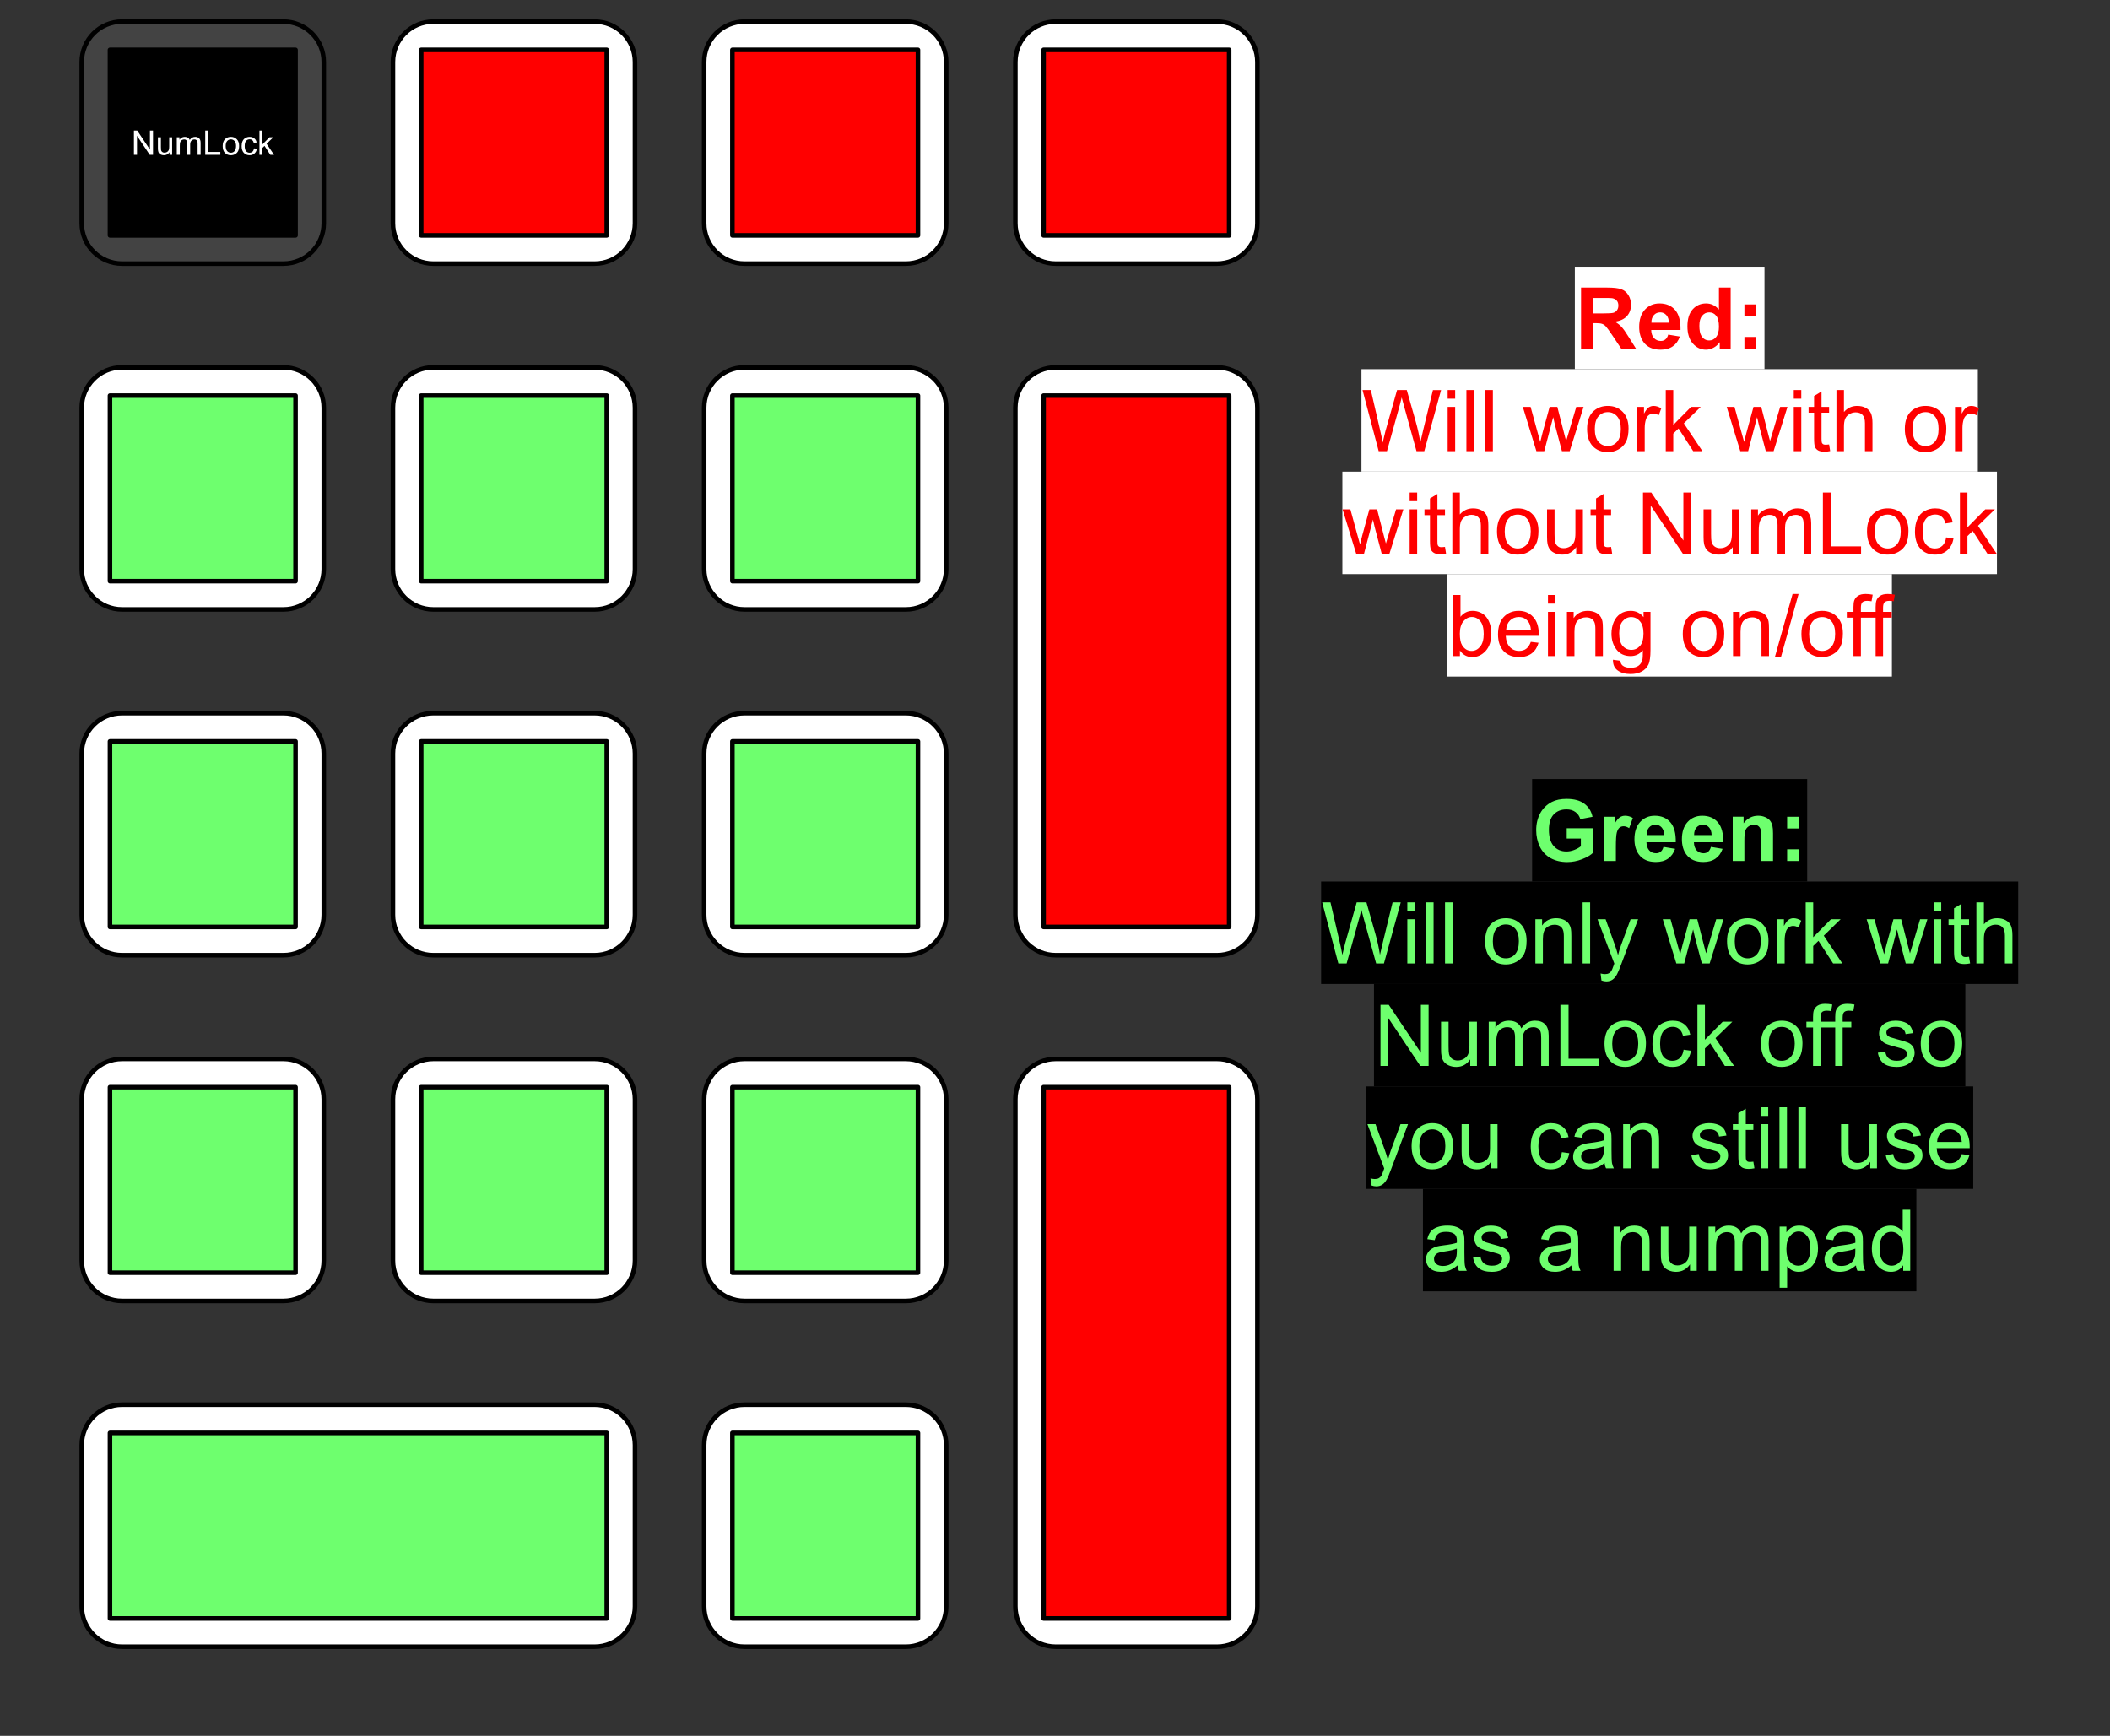 <svg version="1.1" viewBox="0.0 0.0 461.257 379.491" fill="none" stroke="none" stroke-linecap="square" stroke-miterlimit="10" xmlns:xlink="http://www.w3.org/1999/xlink" xmlns="http://www.w3.org/2000/svg"><rect x="0.0" y="0.0" width="461.257" height="379.491" fill="#333333" stroke="none"/><clipPath id="p.0"><path d="m0 0l461.257 0l0 379.491l-461.257 0l0 -379.491z" clip-rule="nonzero"/></clipPath><g clip-path="url(#p.0)"><path fill="#000000" fill-opacity="0.0" d="m0 0l461.257 0l0 379.491l-461.257 0z" fill-rule="evenodd"/><path fill="#ffffff" d="m17.869 89.134l0 0c0 -4.871 3.948 -8.819 8.819 -8.819l35.275 0l0 0c2.339 0 4.582 0.929 6.236 2.583c1.654 1.654 2.583 3.897 2.583 6.236l0 35.275c0 4.871 -3.948 8.819 -8.819 8.819l-35.275 0c-4.871 0 -8.819 -3.948 -8.819 -8.819z" fill-rule="evenodd"/><path stroke="#000000" stroke-width="1.0" stroke-linejoin="round" stroke-linecap="butt" d="m17.869 89.134l0 0c0 -4.871 3.948 -8.819 8.819 -8.819l35.275 0l0 0c2.339 0 4.582 0.929 6.236 2.583c1.654 1.654 2.583 3.897 2.583 6.236l0 35.275c0 4.871 -3.948 8.819 -8.819 8.819l-35.275 0c-4.871 0 -8.819 -3.948 -8.819 -8.819z" fill-rule="evenodd"/><path fill="#ffffff" d="m85.9 89.134l0 0c0 -4.871 3.948 -8.819 8.819 -8.819l35.275 0l0 0c2.339 0 4.582 0.929 6.236 2.583c1.654 1.654 2.583 3.897 2.583 6.236l0 35.275c0 4.871 -3.948 8.819 -8.819 8.819l-35.275 0c-4.871 0 -8.819 -3.948 -8.819 -8.819z" fill-rule="evenodd"/><path stroke="#000000" stroke-width="1.0" stroke-linejoin="round" stroke-linecap="butt" d="m85.9 89.134l0 0c0 -4.871 3.948 -8.819 8.819 -8.819l35.275 0l0 0c2.339 0 4.582 0.929 6.236 2.583c1.654 1.654 2.583 3.897 2.583 6.236l0 35.275c0 4.871 -3.948 8.819 -8.819 8.819l-35.275 0c-4.871 0 -8.819 -3.948 -8.819 -8.819z" fill-rule="evenodd"/><path fill="#ffffff" d="m153.932 89.134l0 0c0 -4.871 3.948 -8.819 8.819 -8.819l35.275 0l0 0c2.339 0 4.582 0.929 6.236 2.583c1.654 1.654 2.583 3.897 2.583 6.236l0 35.275c0 4.871 -3.948 8.819 -8.819 8.819l-35.275 0c-4.871 0 -8.819 -3.948 -8.819 -8.819z" fill-rule="evenodd"/><path stroke="#000000" stroke-width="1.0" stroke-linejoin="round" stroke-linecap="butt" d="m153.932 89.134l0 0c0 -4.871 3.948 -8.819 8.819 -8.819l35.275 0l0 0c2.339 0 4.582 0.929 6.236 2.583c1.654 1.654 2.583 3.897 2.583 6.236l0 35.275c0 4.871 -3.948 8.819 -8.819 8.819l-35.275 0c-4.871 0 -8.819 -3.948 -8.819 -8.819z" fill-rule="evenodd"/><path fill="#ffffff" d="m221.963 89.134l0 0c0 -4.871 3.948 -8.819 8.819 -8.819l35.275 0l0 0c2.339 0 4.582 0.929 6.236 2.583c1.654 1.654 2.583 3.897 2.583 6.236l0 110.866c0 4.871 -3.948 8.819 -8.819 8.819l-35.275 0c-4.871 0 -8.819 -3.948 -8.819 -8.819z" fill-rule="evenodd"/><path stroke="#000000" stroke-width="1.0" stroke-linejoin="round" stroke-linecap="butt" d="m221.963 89.134l0 0c0 -4.871 3.948 -8.819 8.819 -8.819l35.275 0l0 0c2.339 0 4.582 0.929 6.236 2.583c1.654 1.654 2.583 3.897 2.583 6.236l0 110.866c0 4.871 -3.948 8.819 -8.819 8.819l-35.275 0c-4.871 0 -8.819 -3.948 -8.819 -8.819z" fill-rule="evenodd"/><path fill="#6eff6e" d="m24.042 86.488l40.567 0l0 40.567l-40.567 0z" fill-rule="evenodd"/><path stroke="#000000" stroke-width="1.0" stroke-linejoin="round" stroke-linecap="butt" d="m24.042 86.488l40.567 0l0 40.567l-40.567 0z" fill-rule="evenodd"/><path fill="#6eff6e" d="m92.073 86.488l40.567 0l0 40.567l-40.567 0z" fill-rule="evenodd"/><path stroke="#000000" stroke-width="1.0" stroke-linejoin="round" stroke-linecap="butt" d="m92.073 86.488l40.567 0l0 40.567l-40.567 0z" fill-rule="evenodd"/><path fill="#6eff6e" d="m160.105 86.488l40.567 0l0 40.567l-40.567 0z" fill-rule="evenodd"/><path stroke="#000000" stroke-width="1.0" stroke-linejoin="round" stroke-linecap="butt" d="m160.105 86.488l40.567 0l0 40.567l-40.567 0z" fill-rule="evenodd"/><path fill="#ff0000" d="m228.136 86.488l40.567 0l0 116.157l-40.567 0z" fill-rule="evenodd"/><path stroke="#000000" stroke-width="1.0" stroke-linejoin="round" stroke-linecap="butt" d="m228.136 86.488l40.567 0l0 116.157l-40.567 0z" fill-rule="evenodd"/><path fill="#ffffff" d="m17.869 164.725l0 0c0 -4.871 3.948 -8.819 8.819 -8.819l35.275 0l0 0c2.339 0 4.582 0.929 6.236 2.583c1.654 1.654 2.583 3.897 2.583 6.236l0 35.275c0 4.871 -3.948 8.819 -8.819 8.819l-35.275 0c-4.871 0 -8.819 -3.948 -8.819 -8.819z" fill-rule="evenodd"/><path stroke="#000000" stroke-width="1.0" stroke-linejoin="round" stroke-linecap="butt" d="m17.869 164.725l0 0c0 -4.871 3.948 -8.819 8.819 -8.819l35.275 0l0 0c2.339 0 4.582 0.929 6.236 2.583c1.654 1.654 2.583 3.897 2.583 6.236l0 35.275c0 4.871 -3.948 8.819 -8.819 8.819l-35.275 0c-4.871 0 -8.819 -3.948 -8.819 -8.819z" fill-rule="evenodd"/><path fill="#ffffff" d="m85.9 164.725l0 0c0 -4.871 3.948 -8.819 8.819 -8.819l35.275 0l0 0c2.339 0 4.582 0.929 6.236 2.583c1.654 1.654 2.583 3.897 2.583 6.236l0 35.275c0 4.871 -3.948 8.819 -8.819 8.819l-35.275 0c-4.871 0 -8.819 -3.948 -8.819 -8.819z" fill-rule="evenodd"/><path stroke="#000000" stroke-width="1.0" stroke-linejoin="round" stroke-linecap="butt" d="m85.9 164.725l0 0c0 -4.871 3.948 -8.819 8.819 -8.819l35.275 0l0 0c2.339 0 4.582 0.929 6.236 2.583c1.654 1.654 2.583 3.897 2.583 6.236l0 35.275c0 4.871 -3.948 8.819 -8.819 8.819l-35.275 0c-4.871 0 -8.819 -3.948 -8.819 -8.819z" fill-rule="evenodd"/><path fill="#ffffff" d="m153.932 164.725l0 0c0 -4.871 3.948 -8.819 8.819 -8.819l35.275 0l0 0c2.339 0 4.582 0.929 6.236 2.583c1.654 1.654 2.583 3.897 2.583 6.236l0 35.275c0 4.871 -3.948 8.819 -8.819 8.819l-35.275 0c-4.871 0 -8.819 -3.948 -8.819 -8.819z" fill-rule="evenodd"/><path stroke="#000000" stroke-width="1.0" stroke-linejoin="round" stroke-linecap="butt" d="m153.932 164.725l0 0c0 -4.871 3.948 -8.819 8.819 -8.819l35.275 0l0 0c2.339 0 4.582 0.929 6.236 2.583c1.654 1.654 2.583 3.897 2.583 6.236l0 35.275c0 4.871 -3.948 8.819 -8.819 8.819l-35.275 0c-4.871 0 -8.819 -3.948 -8.819 -8.819z" fill-rule="evenodd"/><path fill="#6eff6e" d="m24.042 162.079l40.567 0l0 40.567l-40.567 0z" fill-rule="evenodd"/><path stroke="#000000" stroke-width="1.0" stroke-linejoin="round" stroke-linecap="butt" d="m24.042 162.079l40.567 0l0 40.567l-40.567 0z" fill-rule="evenodd"/><path fill="#6eff6e" d="m92.073 162.079l40.567 0l0 40.567l-40.567 0z" fill-rule="evenodd"/><path stroke="#000000" stroke-width="1.0" stroke-linejoin="round" stroke-linecap="butt" d="m92.073 162.079l40.567 0l0 40.567l-40.567 0z" fill-rule="evenodd"/><path fill="#6eff6e" d="m160.105 162.079l40.567 0l0 40.567l-40.567 0z" fill-rule="evenodd"/><path stroke="#000000" stroke-width="1.0" stroke-linejoin="round" stroke-linecap="butt" d="m160.105 162.079l40.567 0l0 40.567l-40.567 0z" fill-rule="evenodd"/><path fill="#ffffff" d="m17.869 240.315l0 0c0 -4.871 3.948 -8.819 8.819 -8.819l35.275 0l0 0c2.339 0 4.582 0.929 6.236 2.583c1.654 1.654 2.583 3.897 2.583 6.236l0 35.275c0 4.871 -3.948 8.819 -8.819 8.819l-35.275 0c-4.871 0 -8.819 -3.948 -8.819 -8.819z" fill-rule="evenodd"/><path stroke="#000000" stroke-width="1.0" stroke-linejoin="round" stroke-linecap="butt" d="m17.869 240.315l0 0c0 -4.871 3.948 -8.819 8.819 -8.819l35.275 0l0 0c2.339 0 4.582 0.929 6.236 2.583c1.654 1.654 2.583 3.897 2.583 6.236l0 35.275c0 4.871 -3.948 8.819 -8.819 8.819l-35.275 0c-4.871 0 -8.819 -3.948 -8.819 -8.819z" fill-rule="evenodd"/><path fill="#ffffff" d="m85.9 240.315l0 0c0 -4.871 3.948 -8.819 8.819 -8.819l35.275 0l0 0c2.339 0 4.582 0.929 6.236 2.583c1.654 1.654 2.583 3.897 2.583 6.236l0 35.275c0 4.871 -3.948 8.819 -8.819 8.819l-35.275 0c-4.871 0 -8.819 -3.948 -8.819 -8.819z" fill-rule="evenodd"/><path stroke="#000000" stroke-width="1.0" stroke-linejoin="round" stroke-linecap="butt" d="m85.9 240.315l0 0c0 -4.871 3.948 -8.819 8.819 -8.819l35.275 0l0 0c2.339 0 4.582 0.929 6.236 2.583c1.654 1.654 2.583 3.897 2.583 6.236l0 35.275c0 4.871 -3.948 8.819 -8.819 8.819l-35.275 0c-4.871 0 -8.819 -3.948 -8.819 -8.819z" fill-rule="evenodd"/><path fill="#ffffff" d="m153.932 240.315l0 0c0 -4.871 3.948 -8.819 8.819 -8.819l35.275 0l0 0c2.339 0 4.582 0.929 6.236 2.583c1.654 1.654 2.583 3.897 2.583 6.236l0 35.275c0 4.871 -3.948 8.819 -8.819 8.819l-35.275 0c-4.871 0 -8.819 -3.948 -8.819 -8.819z" fill-rule="evenodd"/><path stroke="#000000" stroke-width="1.0" stroke-linejoin="round" stroke-linecap="butt" d="m153.932 240.315l0 0c0 -4.871 3.948 -8.819 8.819 -8.819l35.275 0l0 0c2.339 0 4.582 0.929 6.236 2.583c1.654 1.654 2.583 3.897 2.583 6.236l0 35.275c0 4.871 -3.948 8.819 -8.819 8.819l-35.275 0c-4.871 0 -8.819 -3.948 -8.819 -8.819z" fill-rule="evenodd"/><path fill="#6eff6e" d="m24.042 237.669l40.567 0l0 40.567l-40.567 0z" fill-rule="evenodd"/><path stroke="#000000" stroke-width="1.0" stroke-linejoin="round" stroke-linecap="butt" d="m24.042 237.669l40.567 0l0 40.567l-40.567 0z" fill-rule="evenodd"/><path fill="#6eff6e" d="m92.073 237.669l40.567 0l0 40.567l-40.567 0z" fill-rule="evenodd"/><path stroke="#000000" stroke-width="1.0" stroke-linejoin="round" stroke-linecap="butt" d="m92.073 237.669l40.567 0l0 40.567l-40.567 0z" fill-rule="evenodd"/><path fill="#6eff6e" d="m160.105 237.669l40.567 0l0 40.567l-40.567 0z" fill-rule="evenodd"/><path stroke="#000000" stroke-width="1.0" stroke-linejoin="round" stroke-linecap="butt" d="m160.105 237.669l40.567 0l0 40.567l-40.567 0z" fill-rule="evenodd"/><path fill="#ffffff" d="m17.869 315.906l0 0c0 -4.871 3.948 -8.819 8.819 -8.819l103.307 0c2.339 0 4.582 0.929 6.236 2.583c1.654 1.654 2.583 3.897 2.583 6.236l0 35.275c0 4.871 -3.948 8.819 -8.819 8.819l-103.307 0c-4.871 0 -8.819 -3.948 -8.819 -8.819z" fill-rule="evenodd"/><path stroke="#000000" stroke-width="1.0" stroke-linejoin="round" stroke-linecap="butt" d="m17.869 315.906l0 0c0 -4.871 3.948 -8.819 8.819 -8.819l103.307 0c2.339 0 4.582 0.929 6.236 2.583c1.654 1.654 2.583 3.897 2.583 6.236l0 35.275c0 4.871 -3.948 8.819 -8.819 8.819l-103.307 0c-4.871 0 -8.819 -3.948 -8.819 -8.819z" fill-rule="evenodd"/><path fill="#ffffff" d="m153.932 315.906l0 0c0 -4.871 3.948 -8.819 8.819 -8.819l35.275 0l0 0c2.339 0 4.582 0.929 6.236 2.583c1.654 1.654 2.583 3.897 2.583 6.236l0 35.275c0 4.871 -3.948 8.819 -8.819 8.819l-35.275 0c-4.871 0 -8.819 -3.948 -8.819 -8.819z" fill-rule="evenodd"/><path stroke="#000000" stroke-width="1.0" stroke-linejoin="round" stroke-linecap="butt" d="m153.932 315.906l0 0c0 -4.871 3.948 -8.819 8.819 -8.819l35.275 0l0 0c2.339 0 4.582 0.929 6.236 2.583c1.654 1.654 2.583 3.897 2.583 6.236l0 35.275c0 4.871 -3.948 8.819 -8.819 8.819l-35.275 0c-4.871 0 -8.819 -3.948 -8.819 -8.819z" fill-rule="evenodd"/><path fill="#6eff6e" d="m24.042 313.26l108.598 0l0 40.567l-108.598 0z" fill-rule="evenodd"/><path stroke="#000000" stroke-width="1.0" stroke-linejoin="round" stroke-linecap="butt" d="m24.042 313.26l108.598 0l0 40.567l-108.598 0z" fill-rule="evenodd"/><path fill="#6eff6e" d="m160.105 313.26l40.567 0l0 40.567l-40.567 0z" fill-rule="evenodd"/><path stroke="#000000" stroke-width="1.0" stroke-linejoin="round" stroke-linecap="butt" d="m160.105 313.26l40.567 0l0 40.567l-40.567 0z" fill-rule="evenodd"/><path fill="#ffffff" d="m221.963 240.315l0 0c0 -4.871 3.948 -8.819 8.819 -8.819l35.275 0l0 0c2.339 0 4.582 0.929 6.236 2.583c1.654 1.654 2.583 3.897 2.583 6.236l0 110.866c0 4.871 -3.948 8.819 -8.819 8.819l-35.275 0c-4.871 0 -8.819 -3.948 -8.819 -8.819z" fill-rule="evenodd"/><path stroke="#000000" stroke-width="1.0" stroke-linejoin="round" stroke-linecap="butt" d="m221.963 240.315l0 0c0 -4.871 3.948 -8.819 8.819 -8.819l35.275 0l0 0c2.339 0 4.582 0.929 6.236 2.583c1.654 1.654 2.583 3.897 2.583 6.236l0 110.866c0 4.871 -3.948 8.819 -8.819 8.819l-35.275 0c-4.871 0 -8.819 -3.948 -8.819 -8.819z" fill-rule="evenodd"/><path fill="#ff0000" d="m228.136 237.669l40.567 0l0 116.157l-40.567 0z" fill-rule="evenodd"/><path stroke="#000000" stroke-width="1.0" stroke-linejoin="round" stroke-linecap="butt" d="m228.136 237.669l40.567 0l0 116.157l-40.567 0z" fill-rule="evenodd"/><path fill="#434343" d="m17.869 13.543l0 0c0 -4.871 3.948 -8.819 8.819 -8.819l35.275 0l0 0c2.339 0 4.582 0.929 6.236 2.583c1.654 1.654 2.583 3.897 2.583 6.236l0 35.275c0 4.871 -3.948 8.819 -8.819 8.819l-35.275 0c-4.871 0 -8.819 -3.948 -8.819 -8.819z" fill-rule="evenodd"/><path stroke="#000000" stroke-width="1.0" stroke-linejoin="round" stroke-linecap="butt" d="m17.869 13.543l0 0c0 -4.871 3.948 -8.819 8.819 -8.819l35.275 0l0 0c2.339 0 4.582 0.929 6.236 2.583c1.654 1.654 2.583 3.897 2.583 6.236l0 35.275c0 4.871 -3.948 8.819 -8.819 8.819l-35.275 0c-4.871 0 -8.819 -3.948 -8.819 -8.819z" fill-rule="evenodd"/><path fill="#ffffff" d="m85.9 13.543l0 0c0 -4.871 3.948 -8.819 8.819 -8.819l35.275 0l0 0c2.339 0 4.582 0.929 6.236 2.583c1.654 1.654 2.583 3.897 2.583 6.236l0 35.275c0 4.871 -3.948 8.819 -8.819 8.819l-35.275 0c-4.871 0 -8.819 -3.948 -8.819 -8.819z" fill-rule="evenodd"/><path stroke="#000000" stroke-width="1.0" stroke-linejoin="round" stroke-linecap="butt" d="m85.9 13.543l0 0c0 -4.871 3.948 -8.819 8.819 -8.819l35.275 0l0 0c2.339 0 4.582 0.929 6.236 2.583c1.654 1.654 2.583 3.897 2.583 6.236l0 35.275c0 4.871 -3.948 8.819 -8.819 8.819l-35.275 0c-4.871 0 -8.819 -3.948 -8.819 -8.819z" fill-rule="evenodd"/><path fill="#ffffff" d="m153.932 13.543l0 0c0 -4.871 3.948 -8.819 8.819 -8.819l35.275 0l0 0c2.339 0 4.582 0.929 6.236 2.583c1.654 1.654 2.583 3.897 2.583 6.236l0 35.275c0 4.871 -3.948 8.819 -8.819 8.819l-35.275 0c-4.871 0 -8.819 -3.948 -8.819 -8.819z" fill-rule="evenodd"/><path stroke="#000000" stroke-width="1.0" stroke-linejoin="round" stroke-linecap="butt" d="m153.932 13.543l0 0c0 -4.871 3.948 -8.819 8.819 -8.819l35.275 0l0 0c2.339 0 4.582 0.929 6.236 2.583c1.654 1.654 2.583 3.897 2.583 6.236l0 35.275c0 4.871 -3.948 8.819 -8.819 8.819l-35.275 0c-4.871 0 -8.819 -3.948 -8.819 -8.819z" fill-rule="evenodd"/><path fill="#000000" d="m24.042 10.898l40.567 0l0 40.567l-40.567 0z" fill-rule="evenodd"/><path stroke="#000000" stroke-width="1.0" stroke-linejoin="round" stroke-linecap="butt" d="m24.042 10.898l40.567 0l0 40.567l-40.567 0z" fill-rule="evenodd"/><path fill="#ff0000" d="m92.073 10.898l40.567 0l0 40.567l-40.567 0z" fill-rule="evenodd"/><path stroke="#000000" stroke-width="1.0" stroke-linejoin="round" stroke-linecap="butt" d="m92.073 10.898l40.567 0l0 40.567l-40.567 0z" fill-rule="evenodd"/><path fill="#ff0000" d="m160.105 10.898l40.567 0l0 40.567l-40.567 0z" fill-rule="evenodd"/><path stroke="#000000" stroke-width="1.0" stroke-linejoin="round" stroke-linecap="butt" d="m160.105 10.898l40.567 0l0 40.567l-40.567 0z" fill-rule="evenodd"/><path fill="#ffffff" d="m221.963 13.543l0 0c0 -4.871 3.948 -8.819 8.819 -8.819l35.275 0l0 0c2.339 0 4.582 0.929 6.236 2.583c1.654 1.654 2.583 3.897 2.583 6.236l0 35.275c0 4.871 -3.948 8.819 -8.819 8.819l-35.275 0c-4.871 0 -8.819 -3.948 -8.819 -8.819z" fill-rule="evenodd"/><path stroke="#000000" stroke-width="1.0" stroke-linejoin="round" stroke-linecap="butt" d="m221.963 13.543l0 0c0 -4.871 3.948 -8.819 8.819 -8.819l35.275 0l0 0c2.339 0 4.582 0.929 6.236 2.583c1.654 1.654 2.583 3.897 2.583 6.236l0 35.275c0 4.871 -3.948 8.819 -8.819 8.819l-35.275 0c-4.871 0 -8.819 -3.948 -8.819 -8.819z" fill-rule="evenodd"/><path fill="#ff0000" d="m228.136 10.898l40.567 0l0 40.567l-40.567 0z" fill-rule="evenodd"/><path stroke="#000000" stroke-width="1.0" stroke-linejoin="round" stroke-linecap="butt" d="m228.136 10.898l40.567 0l0 40.567l-40.567 0z" fill-rule="evenodd"/><path fill="#000000" fill-opacity="0.0" d="m17.869 16.646l52.913 0l0 29.071l-52.913 0z" fill-rule="evenodd"/><path fill="#ffffff" d="m29.28 33.845l0 -5.297l0.719 0l2.781 4.156l0 -4.156l0.672 0l0 5.297l-0.719 0l-2.781 -4.156l0 4.156l-0.672 0zm7.775 0l0 -0.562q-0.453 0.656 -1.219 0.656q-0.344 0 -0.641 -0.125q-0.281 -0.141 -0.438 -0.328q-0.141 -0.203 -0.188 -0.5q-0.047 -0.188 -0.047 -0.594l0 -2.375l0.656 0l0 2.125q0 0.5 0.031 0.688q0.062 0.25 0.266 0.406q0.203 0.141 0.484 0.141q0.297 0 0.547 -0.141q0.266 -0.156 0.375 -0.406q0.109 -0.266 0.109 -0.766l0 -2.047l0.641 0l0 3.828l-0.578 0zm1.595 0l0 -3.828l0.578 0l0 0.531q0.188 -0.281 0.484 -0.453q0.297 -0.172 0.688 -0.172q0.422 0 0.688 0.188q0.281 0.172 0.391 0.484q0.453 -0.672 1.188 -0.672q0.562 0 0.875 0.328q0.312 0.312 0.312 0.969l0 2.625l-0.656 0l0 -2.422q0 -0.375 -0.062 -0.547q-0.062 -0.172 -0.234 -0.281q-0.156 -0.109 -0.375 -0.109q-0.406 0 -0.688 0.281q-0.266 0.266 -0.266 0.844l0 2.234l-0.641 0l0 -2.484q0 -0.438 -0.156 -0.656q-0.156 -0.219 -0.531 -0.219q-0.266 0 -0.5 0.156q-0.234 0.141 -0.344 0.422q-0.094 0.266 -0.094 0.797l0 1.984l-0.656 0zm6.219 0l0 -5.297l0.688 0l0 4.672l2.609 0l0 0.625l-3.297 0zm3.813 -1.922q0 -1.062 0.594 -1.578q0.484 -0.422 1.203 -0.422q0.781 0 1.281 0.516q0.516 0.516 0.516 1.438q0 0.734 -0.234 1.172q-0.219 0.422 -0.641 0.656q-0.422 0.234 -0.922 0.234q-0.813 0 -1.313 -0.516q-0.484 -0.531 -0.484 -1.5zm0.656 0q0 0.734 0.328 1.109q0.328 0.359 0.813 0.359q0.484 0 0.797 -0.359q0.328 -0.375 0.328 -1.125q0 -0.719 -0.328 -1.078q-0.328 -0.359 -0.797 -0.359q-0.484 0 -0.813 0.359q-0.328 0.359 -0.328 1.094zm6.188 0.516l0.641 0.078q-0.109 0.672 -0.547 1.047q-0.422 0.375 -1.047 0.375q-0.781 0 -1.266 -0.516q-0.484 -0.516 -0.484 -1.484q0 -0.609 0.203 -1.078q0.219 -0.469 0.641 -0.703q0.422 -0.234 0.906 -0.234q0.625 0 1.016 0.328q0.406 0.312 0.516 0.891l-0.625 0.094q-0.094 -0.391 -0.328 -0.578q-0.219 -0.203 -0.547 -0.203q-0.5 0 -0.812 0.359q-0.297 0.344 -0.297 1.109q0 0.781 0.297 1.125q0.297 0.344 0.781 0.344q0.375 0 0.625 -0.234q0.266 -0.234 0.328 -0.719zm1.195 1.406l0 -5.297l0.656 0l0 3.016l1.531 -1.547l0.844 0l-1.469 1.422l1.625 2.406l-0.812 0l-1.266 -1.953l-0.453 0.438l0 1.516l-0.656 0z" fill-rule="nonzero"/><path fill="#000000" fill-opacity="0.0" d="m279.423 49.31l171.15 0l0 245.638l-171.15 0z" fill-rule="evenodd"/><path fill="#ffffff" d="m344.269 58.31l41.457 0l0 22.4l-41.457 0l0 -22.4z" fill-rule="nonzero"/><path fill="#000000" fill-opacity="0.0" d="m344.269 59.341l41.457 0l0 21.453l-41.457 0l0 -21.453z" fill-rule="nonzero"/><path fill="#ff0000" d="m345.628 76.23l0 -13.359l5.688 0q2.141 0 3.109 0.359q0.969 0.359 1.547 1.281q0.578 0.922 0.578 2.109q0 1.5 -0.891 2.484q-0.875 0.969 -2.625 1.234q0.875 0.5 1.438 1.125q0.578 0.609 1.531 2.156l1.641 2.609l-3.234 0l-1.938 -2.906q-1.047 -1.562 -1.438 -1.969q-0.375 -0.406 -0.812 -0.547q-0.422 -0.156 -1.344 -0.156l-0.547 0l0 5.578l-2.703 0zm2.703 -7.703l2.0 0q1.938 0 2.422 -0.156q0.484 -0.172 0.75 -0.578q0.281 -0.406 0.281 -1.0q0 -0.672 -0.359 -1.078q-0.359 -0.422 -1.016 -0.531q-0.328 -0.047 -1.969 -0.047l-2.109 0l0 3.391zm16.348 4.625l2.547 0.422q-0.484 1.406 -1.547 2.141q-1.062 0.734 -2.656 0.734q-2.516 0 -3.734 -1.656q-0.953 -1.312 -0.953 -3.328q0 -2.406 1.25 -3.766q1.266 -1.359 3.188 -1.359q2.156 0 3.406 1.422q1.25 1.422 1.188 4.375l-6.406 0q0.031 1.141 0.609 1.781q0.594 0.625 1.484 0.625q0.594 0 1.0 -0.328q0.422 -0.328 0.625 -1.062zm0.156 -2.594q-0.031 -1.109 -0.578 -1.688q-0.547 -0.578 -1.328 -0.578q-0.844 0 -1.391 0.609q-0.547 0.609 -0.531 1.656l3.828 0zm13.501 5.672l-2.391 0l0 -1.422q-0.594 0.828 -1.406 1.234q-0.797 0.406 -1.609 0.406q-1.672 0 -2.859 -1.344q-1.188 -1.344 -1.188 -3.75q0 -2.453 1.156 -3.734q1.156 -1.281 2.922 -1.281q1.625 0 2.812 1.344l0 -4.812l2.562 0l0 13.359zm-6.844 -5.047q0 1.547 0.438 2.234q0.609 1.016 1.719 1.016q0.891 0 1.5 -0.75q0.625 -0.766 0.625 -2.25q0 -1.672 -0.609 -2.406q-0.594 -0.734 -1.531 -0.734q-0.906 0 -1.531 0.734q-0.609 0.719 -0.609 2.156zm9.849 -2.062l0 -2.562l2.562 0l0 2.562l-2.562 0zm0 7.109l0 -2.562l2.562 0l0 2.562l-2.562 0z" fill-rule="nonzero"/><path fill="#000000" fill-opacity="0.0" d="m385.726 59.341l0 0l0 21.453l0 0l0 -21.453z" fill-rule="nonzero"/><path fill="#ffffff" d="m297.624 80.71l134.748 0l0 22.4l-134.748 0l0 -22.4z" fill-rule="nonzero"/><path fill="#000000" fill-opacity="0.0" d="m297.624 81.741l134.748 0l0 21.453l-134.748 0l0 -21.453z" fill-rule="nonzero"/><path fill="#ff0000" d="m301.389 98.63l-3.531 -13.359l1.812 0l2.031 8.766q0.328 1.375 0.562 2.719q0.5 -2.141 0.594 -2.469l2.547 -9.016l2.125 0l1.922 6.766q0.719 2.516 1.031 4.719q0.266 -1.266 0.672 -2.891l2.094 -8.594l1.781 0l-3.672 13.359l-1.703 0l-2.812 -10.172q-0.359 -1.281 -0.422 -1.562q-0.203 0.906 -0.391 1.562l-2.828 10.172l-1.812 0zm15.077 -11.469l0 -1.891l1.641 0l0 1.891l-1.641 0zm0 11.469l0 -9.672l1.641 0l0 9.672l-1.641 0zm4.098 0l0 -13.359l1.641 0l0 13.359l-1.641 0zm4.145 0l0 -13.359l1.641 0l0 13.359l-1.641 0zm11.156 0l-2.969 -9.672l1.703 0l1.531 5.578l0.578 2.078q0.047 -0.156 0.5 -2.0l1.547 -5.656l1.688 0l1.438 5.609l0.484 1.844l0.562 -1.859l1.656 -5.594l1.594 0l-3.031 9.672l-1.703 0l-1.531 -5.797l-0.375 -1.641l-1.953 7.438l-1.719 0zm11.082 -4.844q0 -2.688 1.484 -3.969q1.25 -1.078 3.047 -1.078q2.0 0 3.266 1.312q1.266 1.297 1.266 3.609q0 1.859 -0.562 2.938q-0.562 1.062 -1.641 1.656q-1.062 0.594 -2.328 0.594q-2.031 0 -3.281 -1.297q-1.25 -1.312 -1.25 -3.766zm1.688 0q0 1.859 0.797 2.797q0.812 0.922 2.047 0.922q1.219 0 2.031 -0.922q0.812 -0.938 0.812 -2.844q0 -1.797 -0.812 -2.719q-0.812 -0.922 -2.031 -0.922q-1.234 0 -2.047 0.922q-0.797 0.906 -0.797 2.766zm9.282 4.844l0 -9.672l1.469 0l0 1.469q0.562 -1.031 1.031 -1.359q0.484 -0.328 1.062 -0.328q0.828 0 1.688 0.531l-0.562 1.516q-0.609 -0.359 -1.203 -0.359q-0.547 0 -0.969 0.328q-0.422 0.328 -0.609 0.891q-0.281 0.875 -0.281 1.922l0 5.062l-1.625 0zm6.228 0l0 -13.359l1.641 0l0 7.625l3.891 -3.938l2.109 0l-3.688 3.594l4.062 6.078l-2.016 0l-3.203 -4.953l-1.156 1.125l0 3.828l-1.641 0zm16.293 0l-2.969 -9.672l1.703 0l1.531 5.578l0.578 2.078q0.047 -0.156 0.5 -2.0l1.547 -5.656l1.688 0l1.438 5.609l0.484 1.844l0.562 -1.859l1.656 -5.594l1.594 0l-3.031 9.672l-1.703 0l-1.531 -5.797l-0.375 -1.641l-1.953 7.438l-1.719 0zm11.692 -11.469l0 -1.891l1.641 0l0 1.891l-1.641 0zm0 11.469l0 -9.672l1.641 0l0 9.672l-1.641 0zm7.723 -1.469l0.234 1.453q-0.688 0.141 -1.234 0.141q-0.891 0 -1.391 -0.281q-0.484 -0.281 -0.688 -0.734q-0.203 -0.469 -0.203 -1.938l0 -5.578l-1.203 0l0 -1.266l1.203 0l0 -2.391l1.625 -0.984l0 3.375l1.656 0l0 1.266l-1.656 0l0 5.672q0 0.688 0.078 0.891q0.094 0.203 0.281 0.328q0.203 0.109 0.578 0.109q0.266 0 0.719 -0.062zm1.605 1.469l0 -13.359l1.641 0l0 4.797q1.141 -1.328 2.891 -1.328q1.078 0 1.859 0.422q0.797 0.422 1.141 1.172q0.344 0.75 0.344 2.172l0 6.125l-1.641 0l0 -6.125q0 -1.234 -0.531 -1.797q-0.531 -0.562 -1.516 -0.562q-0.719 0 -1.359 0.391q-0.641 0.375 -0.922 1.016q-0.266 0.641 -0.266 1.781l0 5.297l-1.641 0zm14.95 -4.844q0 -2.688 1.484 -3.969q1.25 -1.078 3.047 -1.078q2.0 0 3.266 1.312q1.266 1.297 1.266 3.609q0 1.859 -0.562 2.938q-0.562 1.062 -1.641 1.656q-1.062 0.594 -2.328 0.594q-2.031 0 -3.281 -1.297q-1.25 -1.312 -1.25 -3.766zm1.688 0q0 1.859 0.797 2.797q0.812 0.922 2.047 0.922q1.219 0 2.031 -0.922q0.812 -0.938 0.812 -2.844q0 -1.797 -0.812 -2.719q-0.812 -0.922 -2.031 -0.922q-1.234 0 -2.047 0.922q-0.797 0.906 -0.797 2.766zm9.282 4.844l0 -9.672l1.469 0l0 1.469q0.562 -1.031 1.031 -1.359q0.484 -0.328 1.062 -0.328q0.828 0 1.688 0.531l-0.562 1.516q-0.609 -0.359 -1.203 -0.359q-0.547 0 -0.969 0.328q-0.422 0.328 -0.609 0.891q-0.281 0.875 -0.281 1.922l0 5.062l-1.625 0z" fill-rule="nonzero"/><path fill="#000000" fill-opacity="0.0" d="m432.371 81.741l5.183 0l0 21.453l-5.183 0l0 -21.453z" fill-rule="nonzero"/><path fill="#ffffff" d="m293.451 103.11l143.092 0l0 22.4l-143.092 0l0 -22.4z" fill-rule="nonzero"/><path fill="#000000" fill-opacity="0.0" d="m293.451 104.141l143.092 0l0 21.453l-143.092 0l0 -21.453z" fill-rule="nonzero"/><path fill="#ff0000" d="m296.467 121.03l-2.969 -9.672l1.703 0l1.531 5.578l0.578 2.078q0.047 -0.156 0.5 -2.0l1.547 -5.656l1.688 0l1.438 5.609l0.484 1.844l0.562 -1.859l1.656 -5.594l1.594 0l-3.031 9.672l-1.703 0l-1.531 -5.797l-0.375 -1.641l-1.953 7.438l-1.719 0zm11.692 -11.469l0 -1.891l1.641 0l0 1.891l-1.641 0zm0 11.469l0 -9.672l1.641 0l0 9.672l-1.641 0zm7.723 -1.469l0.234 1.453q-0.688 0.141 -1.234 0.141q-0.891 0 -1.391 -0.281q-0.484 -0.281 -0.688 -0.734q-0.203 -0.469 -0.203 -1.938l0 -5.578l-1.203 0l0 -1.266l1.203 0l0 -2.391l1.625 -0.984l0 3.375l1.656 0l0 1.266l-1.656 0l0 5.672q0 0.688 0.078 0.891q0.094 0.203 0.281 0.328q0.203 0.109 0.578 0.109q0.266 0 0.719 -0.062zm1.605 1.469l0 -13.359l1.641 0l0 4.797q1.141 -1.328 2.891 -1.328q1.078 0 1.859 0.422q0.797 0.422 1.141 1.172q0.344 0.75 0.344 2.172l0 6.125l-1.641 0l0 -6.125q0 -1.234 -0.531 -1.797q-0.531 -0.562 -1.516 -0.562q-0.719 0 -1.359 0.391q-0.641 0.375 -0.922 1.016q-0.266 0.641 -0.266 1.781l0 5.297l-1.641 0zm9.766 -4.844q0 -2.688 1.484 -3.969q1.25 -1.078 3.047 -1.078q2.0 0 3.266 1.312q1.266 1.297 1.266 3.609q0 1.859 -0.562 2.938q-0.562 1.062 -1.641 1.656q-1.062 0.594 -2.328 0.594q-2.031 0 -3.281 -1.297q-1.25 -1.312 -1.25 -3.766zm1.688 0q0 1.859 0.797 2.797q0.812 0.922 2.047 0.922q1.219 0 2.031 -0.922q0.812 -0.938 0.812 -2.844q0 -1.797 -0.812 -2.719q-0.812 -0.922 -2.031 -0.922q-1.234 0 -2.047 0.922q-0.797 0.906 -0.797 2.766zm15.626 4.844l0 -1.422q-1.125 1.641 -3.062 1.641q-0.859 0 -1.609 -0.328q-0.734 -0.328 -1.094 -0.828q-0.359 -0.5 -0.5 -1.219q-0.109 -0.469 -0.109 -1.531l0 -5.984l1.641 0l0 5.359q0 1.281 0.109 1.734q0.156 0.641 0.656 1.016q0.5 0.375 1.234 0.375q0.734 0 1.375 -0.375q0.656 -0.391 0.922 -1.031q0.266 -0.656 0.266 -1.891l0 -5.188l1.641 0l0 9.672l-1.469 0zm7.626 -1.469l0.234 1.453q-0.688 0.141 -1.234 0.141q-0.891 0 -1.391 -0.281q-0.484 -0.281 -0.688 -0.734q-0.203 -0.469 -0.203 -1.938l0 -5.578l-1.203 0l0 -1.266l1.203 0l0 -2.391l1.625 -0.984l0 3.375l1.656 0l0 1.266l-1.656 0l0 5.672q0 0.688 0.078 0.891q0.094 0.203 0.281 0.328q0.203 0.109 0.578 0.109q0.266 0 0.719 -0.062zm6.976 1.469l0 -13.359l1.812 0l7.016 10.484l0 -10.484l1.688 0l0 13.359l-1.812 0l-7.016 -10.5l0 10.5l-1.688 0zm19.614 0l0 -1.422q-1.125 1.641 -3.062 1.641q-0.859 0 -1.609 -0.328q-0.734 -0.328 -1.094 -0.828q-0.359 -0.5 -0.5 -1.219q-0.109 -0.469 -0.109 -1.531l0 -5.984l1.641 0l0 5.359q0 1.281 0.109 1.734q0.156 0.641 0.656 1.016q0.5 0.375 1.234 0.375q0.734 0 1.375 -0.375q0.656 -0.391 0.922 -1.031q0.266 -0.656 0.266 -1.891l0 -5.188l1.641 0l0 9.672l-1.469 0zm4.048 0l0 -9.672l1.469 0l0 1.359q0.453 -0.719 1.203 -1.141q0.766 -0.438 1.719 -0.438q1.078 0 1.766 0.453q0.688 0.438 0.969 1.234q1.156 -1.688 2.984 -1.688q1.453 0 2.219 0.797q0.781 0.797 0.781 2.453l0 6.641l-1.641 0l0 -6.094q0 -0.984 -0.156 -1.406q-0.156 -0.438 -0.578 -0.703q-0.422 -0.266 -0.984 -0.266q-1.016 0 -1.688 0.688q-0.672 0.672 -0.672 2.156l0 5.625l-1.641 0l0 -6.281q0 -1.094 -0.406 -1.641q-0.406 -0.547 -1.312 -0.547q-0.688 0 -1.281 0.359q-0.594 0.359 -0.859 1.062q-0.25 0.703 -0.25 2.031l0 5.016l-1.641 0zm15.666 0l0 -13.359l1.781 0l0 11.781l6.562 0l0 1.578l-8.344 0zm9.641 -4.844q0 -2.688 1.484 -3.969q1.25 -1.078 3.047 -1.078q2.0 0 3.266 1.312q1.266 1.297 1.266 3.609q0 1.859 -0.562 2.938q-0.562 1.062 -1.641 1.656q-1.062 0.594 -2.328 0.594q-2.031 0 -3.281 -1.297q-1.25 -1.312 -1.25 -3.766zm1.688 0q0 1.859 0.797 2.797q0.812 0.922 2.047 0.922q1.219 0 2.031 -0.922q0.812 -0.938 0.812 -2.844q0 -1.797 -0.812 -2.719q-0.812 -0.922 -2.031 -0.922q-1.234 0 -2.047 0.922q-0.797 0.906 -0.797 2.766zm15.61 1.297l1.609 0.219q-0.266 1.656 -1.359 2.609q-1.078 0.938 -2.672 0.938q-1.984 0 -3.188 -1.297q-1.203 -1.297 -1.203 -3.719q0 -1.578 0.516 -2.75q0.516 -1.172 1.578 -1.75q1.062 -0.594 2.312 -0.594q1.578 0 2.578 0.797q1.0 0.797 1.281 2.266l-1.594 0.234q-0.234 -0.969 -0.812 -1.453q-0.578 -0.5 -1.391 -0.5q-1.234 0 -2.016 0.891q-0.781 0.891 -0.781 2.812q0 1.953 0.75 2.844q0.75 0.875 1.953 0.875q0.969 0 1.609 -0.594q0.656 -0.594 0.828 -1.828zm3.016 3.547l0 -13.359l1.641 0l0 7.625l3.891 -3.938l2.109 0l-3.688 3.594l4.062 6.078l-2.016 0l-3.203 -4.953l-1.156 1.125l0 3.828l-1.641 0z" fill-rule="nonzero"/><path fill="#000000" fill-opacity="0.0" d="m436.543 104.141l5.183 0l0 21.453l-5.183 0l0 -21.453z" fill-rule="nonzero"/><path fill="#ffffff" d="m316.412 125.51l97.171 0l0 22.4l-97.171 0l0 -22.4z" fill-rule="nonzero"/><path fill="#000000" fill-opacity="0.0" d="m316.412 126.541l97.171 0l0 21.453l-97.171 0l0 -21.453z" fill-rule="nonzero"/><path fill="#ff0000" d="m319.146 143.43l-1.516 0l0 -13.359l1.641 0l0 4.766q1.047 -1.297 2.656 -1.297q0.891 0 1.688 0.359q0.797 0.359 1.312 1.016q0.516 0.641 0.797 1.562q0.297 0.922 0.297 1.969q0 2.484 -1.234 3.844q-1.219 1.359 -2.953 1.359q-1.703 0 -2.688 -1.438l0 1.219zm-0.016 -4.906q0 1.734 0.484 2.516q0.766 1.266 2.094 1.266q1.078 0 1.859 -0.938q0.781 -0.938 0.781 -2.781q0 -1.891 -0.75 -2.797q-0.75 -0.906 -1.828 -0.906q-1.062 0 -1.859 0.938q-0.781 0.938 -0.781 2.703zm15.516 1.797l1.688 0.203q-0.406 1.484 -1.484 2.312q-1.078 0.812 -2.766 0.812q-2.125 0 -3.375 -1.297q-1.234 -1.312 -1.234 -3.672q0 -2.453 1.25 -3.797q1.266 -1.344 3.266 -1.344q1.938 0 3.156 1.328q1.234 1.312 1.234 3.703q0 0.156 0 0.438l-7.219 0q0.094 1.594 0.906 2.453q0.812 0.844 2.016 0.844q0.906 0 1.547 -0.469q0.641 -0.484 1.016 -1.516zm-5.391 -2.656l5.406 0q-0.109 -1.219 -0.625 -1.828q-0.781 -0.953 -2.031 -0.953q-1.125 0 -1.906 0.766q-0.766 0.75 -0.844 2.016zm9.141 -5.703l0 -1.891l1.641 0l0 1.891l-1.641 0zm0 11.469l0 -9.672l1.641 0l0 9.672l-1.641 0zm4.145 0l0 -9.672l1.469 0l0 1.375q1.062 -1.594 3.078 -1.594q0.875 0 1.609 0.312q0.734 0.312 1.094 0.828q0.375 0.5 0.516 1.203q0.094 0.453 0.094 1.594l0 5.953l-1.641 0l0 -5.891q0 -1.0 -0.203 -1.484q-0.188 -0.5 -0.672 -0.797q-0.484 -0.297 -1.141 -0.297q-1.047 0 -1.812 0.672q-0.75 0.656 -0.75 2.516l0 5.281l-1.641 0zm10.063 0.797l1.594 0.234q0.109 0.75 0.562 1.078q0.609 0.453 1.672 0.453q1.141 0 1.75 -0.453q0.625 -0.453 0.844 -1.266q0.125 -0.5 0.109 -2.109q-1.062 1.266 -2.672 1.266q-2.0 0 -3.094 -1.438q-1.094 -1.438 -1.094 -3.453q0 -1.391 0.5 -2.562q0.516 -1.172 1.453 -1.797q0.953 -0.641 2.25 -0.641q1.703 0 2.812 1.375l0 -1.156l1.516 0l0 8.359q0 2.266 -0.469 3.203q-0.453 0.938 -1.453 1.484q-0.984 0.547 -2.453 0.547q-1.719 0 -2.797 -0.781q-1.062 -0.766 -1.031 -2.344zm1.359 -5.812q0 1.906 0.75 2.781q0.766 0.875 1.906 0.875q1.125 0 1.891 -0.859q0.766 -0.875 0.766 -2.734q0 -1.781 -0.797 -2.672q-0.781 -0.906 -1.891 -0.906q-1.094 0 -1.859 0.891q-0.766 0.875 -0.766 2.625zm13.903 0.172q0 -2.688 1.484 -3.969q1.25 -1.078 3.047 -1.078q2.0 0 3.266 1.312q1.266 1.297 1.266 3.609q0 1.859 -0.562 2.938q-0.562 1.062 -1.641 1.656q-1.062 0.594 -2.328 0.594q-2.031 0 -3.281 -1.297q-1.25 -1.312 -1.25 -3.766zm1.688 0q0 1.859 0.797 2.797q0.812 0.922 2.047 0.922q1.219 0 2.031 -0.922q0.812 -0.938 0.812 -2.844q0 -1.797 -0.812 -2.719q-0.812 -0.922 -2.031 -0.922q-1.234 0 -2.047 0.922q-0.797 0.906 -0.797 2.766zm9.298 4.844l0 -9.672l1.469 0l0 1.375q1.062 -1.594 3.078 -1.594q0.875 0 1.609 0.312q0.734 0.312 1.094 0.828q0.375 0.5 0.516 1.203q0.094 0.453 0.094 1.594l0 5.953l-1.641 0l0 -5.891q0 -1.0 -0.203 -1.484q-0.188 -0.5 -0.672 -0.797q-0.484 -0.297 -1.141 -0.297q-1.047 0 -1.812 0.672q-0.75 0.656 -0.75 2.516l0 5.281l-1.641 0zm9.141 0.234l3.875 -13.812l1.312 0l-3.859 13.812l-1.328 0zm5.808 -5.078q0 -2.688 1.484 -3.969q1.25 -1.078 3.047 -1.078q2.0 0 3.266 1.312q1.266 1.297 1.266 3.609q0 1.859 -0.562 2.938q-0.562 1.062 -1.641 1.656q-1.062 0.594 -2.328 0.594q-2.031 0 -3.281 -1.297q-1.25 -1.312 -1.25 -3.766zm1.688 0q0 1.859 0.797 2.797q0.812 0.922 2.047 0.922q1.219 0 2.031 -0.922q0.812 -0.938 0.812 -2.844q0 -1.797 -0.812 -2.719q-0.812 -0.922 -2.031 -0.922q-1.234 0 -2.047 0.922q-0.797 0.906 -0.797 2.766zm9.688 4.844l0 -8.406l-1.453 0l0 -1.266l1.453 0l0 -1.031q0 -0.969 0.172 -1.453q0.234 -0.641 0.828 -1.031q0.594 -0.391 1.672 -0.391q0.688 0 1.531 0.156l-0.25 1.438q-0.5 -0.094 -0.953 -0.094q-0.75 0 -1.062 0.328q-0.312 0.312 -0.312 1.188l0 0.891l1.891 0l0 1.266l-1.891 0l0 8.406l-1.625 0zm4.846 0l0 -8.406l-1.453 0l0 -1.266l1.453 0l0 -1.031q0 -0.969 0.172 -1.453q0.234 -0.641 0.828 -1.031q0.594 -0.391 1.672 -0.391q0.688 0 1.531 0.156l-0.25 1.438q-0.5 -0.094 -0.953 -0.094q-0.75 0 -1.062 0.328q-0.312 0.312 -0.312 1.188l0 0.891l1.891 0l0 1.266l-1.891 0l0 8.406l-1.625 0z" fill-rule="nonzero"/><path fill="#000000" fill-opacity="0.0" d="m413.583 126.541l0 0l0 21.453l0 0l0 -21.453z" fill-rule="nonzero"/><path fill="#000000" d="m334.932 170.31l60.132 0l0 22.4l-60.132 0l0 -22.4z" fill-rule="nonzero"/><path fill="#000000" fill-opacity="0.0" d="m334.932 171.341l60.132 0l0 21.453l-60.132 0l0 -21.453z" fill-rule="nonzero"/><path fill="#6eff6e" d="m342.494 183.323l0 -2.25l5.812 0l0 5.312q-0.844 0.828 -2.453 1.453q-1.609 0.625 -3.25 0.625q-2.094 0 -3.656 -0.875q-1.562 -0.891 -2.344 -2.516q-0.781 -1.641 -0.781 -3.562q0 -2.094 0.875 -3.703q0.875 -1.625 2.562 -2.5q1.281 -0.656 3.203 -0.656q2.484 0 3.875 1.047q1.406 1.031 1.797 2.875l-2.672 0.5q-0.281 -0.984 -1.062 -1.547q-0.781 -0.578 -1.938 -0.578q-1.781 0 -2.828 1.125q-1.031 1.125 -1.031 3.328q0 2.375 1.047 3.562q1.062 1.188 2.781 1.188q0.844 0 1.688 -0.328q0.859 -0.328 1.469 -0.812l0 -1.688l-3.094 0zm10.746 4.906l-2.562 0l0 -9.672l2.375 0l0 1.375q0.609 -0.984 1.094 -1.281q0.484 -0.312 1.109 -0.312q0.875 0 1.688 0.484l-0.797 2.234q-0.641 -0.422 -1.203 -0.422q-0.531 0 -0.906 0.297q-0.375 0.297 -0.594 1.078q-0.203 0.766 -0.203 3.234l0 2.984zm10.401 -3.078l2.547 0.422q-0.484 1.406 -1.547 2.141q-1.062 0.734 -2.656 0.734q-2.516 0 -3.734 -1.656q-0.953 -1.312 -0.953 -3.328q0 -2.406 1.25 -3.766q1.266 -1.359 3.188 -1.359q2.156 0 3.406 1.422q1.25 1.422 1.188 4.375l-6.406 0q0.031 1.141 0.609 1.781q0.594 0.625 1.484 0.625q0.594 0 1.0 -0.328q0.422 -0.328 0.625 -1.062zm0.156 -2.594q-0.031 -1.109 -0.578 -1.688q-0.547 -0.578 -1.328 -0.578q-0.844 0 -1.391 0.609q-0.547 0.609 -0.531 1.656l3.828 0zm10.219 2.594l2.547 0.422q-0.484 1.406 -1.547 2.141q-1.062 0.734 -2.656 0.734q-2.516 0 -3.734 -1.656q-0.953 -1.312 -0.953 -3.328q0 -2.406 1.25 -3.766q1.266 -1.359 3.188 -1.359q2.156 0 3.406 1.422q1.25 1.422 1.188 4.375l-6.406 0q0.031 1.141 0.609 1.781q0.594 0.625 1.484 0.625q0.594 0 1.0 -0.328q0.422 -0.328 0.625 -1.062zm0.156 -2.594q-0.031 -1.109 -0.578 -1.688q-0.547 -0.578 -1.328 -0.578q-0.844 0 -1.391 0.609q-0.547 0.609 -0.531 1.656l3.828 0zm13.423 5.672l-2.562 0l0 -4.938q0 -1.562 -0.172 -2.016q-0.156 -0.469 -0.531 -0.719q-0.359 -0.266 -0.875 -0.266q-0.672 0 -1.203 0.375q-0.531 0.359 -0.734 0.969q-0.188 0.594 -0.188 2.219l0 4.375l-2.547 0l0 -9.672l2.375 0l0 1.422q1.266 -1.641 3.188 -1.641q0.844 0 1.547 0.312q0.703 0.297 1.062 0.781q0.359 0.469 0.5 1.078q0.141 0.594 0.141 1.703l0 6.016zm3.083 -7.109l0 -2.562l2.562 0l0 2.562l-2.562 0zm0 7.109l0 -2.562l2.562 0l0 2.562l-2.562 0z" fill-rule="nonzero"/><path fill="#000000" fill-opacity="0.0" d="m395.063 171.341l0 0l0 21.453l0 0l0 -21.453z" fill-rule="nonzero"/><path fill="#000000" d="m288.806 192.71l152.384 0l0 22.4l-152.384 0l0 -22.4z" fill-rule="nonzero"/><path fill="#000000" fill-opacity="0.0" d="m288.806 193.741l152.384 0l0 21.453l-152.384 0l0 -21.453z" fill-rule="nonzero"/><path fill="#6eff6e" d="m292.571 210.63l-3.531 -13.359l1.812 0l2.031 8.766q0.328 1.375 0.562 2.719q0.5 -2.141 0.594 -2.469l2.547 -9.016l2.125 0l1.922 6.766q0.719 2.516 1.031 4.719q0.266 -1.266 0.672 -2.891l2.094 -8.594l1.781 0l-3.672 13.359l-1.703 0l-2.812 -10.172q-0.359 -1.281 -0.422 -1.562q-0.203 0.906 -0.391 1.562l-2.828 10.172l-1.812 0zm15.077 -11.469l0 -1.891l1.641 0l0 1.891l-1.641 0zm0 11.469l0 -9.672l1.641 0l0 9.672l-1.641 0zm4.098 0l0 -13.359l1.641 0l0 13.359l-1.641 0zm4.145 0l0 -13.359l1.641 0l0 13.359l-1.641 0zm8.766 -4.844q0 -2.688 1.484 -3.969q1.25 -1.078 3.047 -1.078q2.0 0 3.266 1.312q1.266 1.297 1.266 3.609q0 1.859 -0.562 2.938q-0.562 1.062 -1.641 1.656q-1.062 0.594 -2.328 0.594q-2.031 0 -3.281 -1.297q-1.25 -1.312 -1.25 -3.766zm1.688 0q0 1.859 0.797 2.797q0.812 0.922 2.047 0.922q1.219 0 2.031 -0.922q0.812 -0.938 0.812 -2.844q0 -1.797 -0.812 -2.719q-0.812 -0.922 -2.031 -0.922q-1.234 0 -2.047 0.922q-0.797 0.906 -0.797 2.766zm9.298 4.844l0 -9.672l1.469 0l0 1.375q1.062 -1.594 3.078 -1.594q0.875 0 1.609 0.312q0.734 0.312 1.094 0.828q0.375 0.5 0.516 1.203q0.094 0.453 0.094 1.594l0 5.953l-1.641 0l0 -5.891q0 -1.0 -0.203 -1.484q-0.188 -0.5 -0.672 -0.797q-0.484 -0.297 -1.141 -0.297q-1.047 0 -1.812 0.672q-0.75 0.656 -0.75 2.516l0 5.281l-1.641 0zm10.329 0l0 -13.359l1.641 0l0 13.359l-1.641 0zm4.114 3.719l-0.188 -1.531q0.547 0.141 0.938 0.141q0.547 0 0.875 -0.188q0.328 -0.172 0.547 -0.5q0.156 -0.25 0.5 -1.219q0.047 -0.141 0.141 -0.406l-3.672 -9.688l1.766 0l2.016 5.594q0.391 1.078 0.703 2.25q0.281 -1.125 0.672 -2.203l2.078 -5.641l1.641 0l-3.688 9.828q-0.594 1.609 -0.922 2.203q-0.438 0.812 -1.0 1.188q-0.562 0.375 -1.344 0.375q-0.484 0 -1.062 -0.203zm16.371 -3.719l-2.969 -9.672l1.703 0l1.531 5.578l0.578 2.078q0.047 -0.156 0.5 -2.0l1.547 -5.656l1.688 0l1.438 5.609l0.484 1.844l0.562 -1.859l1.656 -5.594l1.594 0l-3.031 9.672l-1.703 0l-1.531 -5.797l-0.375 -1.641l-1.953 7.438l-1.719 0zm11.082 -4.844q0 -2.688 1.484 -3.969q1.25 -1.078 3.047 -1.078q2.0 0 3.266 1.312q1.266 1.297 1.266 3.609q0 1.859 -0.562 2.938q-0.562 1.062 -1.641 1.656q-1.062 0.594 -2.328 0.594q-2.031 0 -3.281 -1.297q-1.25 -1.312 -1.25 -3.766zm1.688 0q0 1.859 0.797 2.797q0.812 0.922 2.047 0.922q1.219 0 2.031 -0.922q0.812 -0.938 0.812 -2.844q0 -1.797 -0.812 -2.719q-0.812 -0.922 -2.031 -0.922q-1.234 0 -2.047 0.922q-0.797 0.906 -0.797 2.766zm9.282 4.844l0 -9.672l1.469 0l0 1.469q0.562 -1.031 1.031 -1.359q0.484 -0.328 1.062 -0.328q0.828 0 1.688 0.531l-0.562 1.516q-0.609 -0.359 -1.203 -0.359q-0.547 0 -0.969 0.328q-0.422 0.328 -0.609 0.891q-0.281 0.875 -0.281 1.922l0 5.062l-1.625 0zm6.228 0l0 -13.359l1.641 0l0 7.625l3.891 -3.938l2.109 0l-3.688 3.594l4.062 6.078l-2.016 0l-3.203 -4.953l-1.156 1.125l0 3.828l-1.641 0zm16.293 0l-2.969 -9.672l1.703 0l1.531 5.578l0.578 2.078q0.047 -0.156 0.5 -2.0l1.547 -5.656l1.688 0l1.438 5.609l0.484 1.844l0.562 -1.859l1.656 -5.594l1.594 0l-3.031 9.672l-1.703 0l-1.531 -5.797l-0.375 -1.641l-1.953 7.438l-1.719 0zm11.692 -11.469l0 -1.891l1.641 0l0 1.891l-1.641 0zm0 11.469l0 -9.672l1.641 0l0 9.672l-1.641 0zm7.723 -1.469l0.234 1.453q-0.688 0.141 -1.234 0.141q-0.891 0 -1.391 -0.281q-0.484 -0.281 -0.688 -0.734q-0.203 -0.469 -0.203 -1.938l0 -5.578l-1.203 0l0 -1.266l1.203 0l0 -2.391l1.625 -0.984l0 3.375l1.656 0l0 1.266l-1.656 0l0 5.672q0 0.688 0.078 0.891q0.094 0.203 0.281 0.328q0.203 0.109 0.578 0.109q0.266 0 0.719 -0.062zm1.605 1.469l0 -13.359l1.641 0l0 4.797q1.141 -1.328 2.891 -1.328q1.078 0 1.859 0.422q0.797 0.422 1.141 1.172q0.344 0.75 0.344 2.172l0 6.125l-1.641 0l0 -6.125q0 -1.234 -0.531 -1.797q-0.531 -0.562 -1.516 -0.562q-0.719 0 -1.359 0.391q-0.641 0.375 -0.922 1.016q-0.266 0.641 -0.266 1.781l0 5.297l-1.641 0z" fill-rule="nonzero"/><path fill="#000000" fill-opacity="0.0" d="m441.189 193.741l5.183 0l0 21.453l-5.183 0l0 -21.453z" fill-rule="nonzero"/><path fill="#000000" d="m300.361 215.11l129.273 0l0 22.4l-129.273 0l0 -22.4z" fill-rule="nonzero"/><path fill="#000000" fill-opacity="0.0" d="m300.361 216.141l129.273 0l0 21.453l-129.273 0l0 -21.453z" fill-rule="nonzero"/><path fill="#6eff6e" d="m301.783 233.03l0 -13.359l1.812 0l7.016 10.484l0 -10.484l1.688 0l0 13.359l-1.812 0l-7.016 -10.5l0 10.5l-1.688 0zm19.614 0l0 -1.422q-1.125 1.641 -3.062 1.641q-0.859 0 -1.609 -0.328q-0.734 -0.328 -1.094 -0.828q-0.359 -0.5 -0.5 -1.219q-0.109 -0.469 -0.109 -1.531l0 -5.984l1.641 0l0 5.359q0 1.281 0.109 1.734q0.156 0.641 0.656 1.016q0.5 0.375 1.234 0.375q0.734 0 1.375 -0.375q0.656 -0.391 0.922 -1.031q0.266 -0.656 0.266 -1.891l0 -5.188l1.641 0l0 9.672l-1.469 0zm4.048 0l0 -9.672l1.469 0l0 1.359q0.453 -0.719 1.203 -1.141q0.766 -0.438 1.719 -0.438q1.078 0 1.766 0.453q0.688 0.438 0.969 1.234q1.156 -1.688 2.984 -1.688q1.453 0 2.219 0.797q0.781 0.797 0.781 2.453l0 6.641l-1.641 0l0 -6.094q0 -0.984 -0.156 -1.406q-0.156 -0.438 -0.578 -0.703q-0.422 -0.266 -0.984 -0.266q-1.016 0 -1.688 0.688q-0.672 0.672 -0.672 2.156l0 5.625l-1.641 0l0 -6.281q0 -1.094 -0.406 -1.641q-0.406 -0.547 -1.312 -0.547q-0.688 0 -1.281 0.359q-0.594 0.359 -0.859 1.062q-0.25 0.703 -0.25 2.031l0 5.016l-1.641 0zm15.666 0l0 -13.359l1.781 0l0 11.781l6.562 0l0 1.578l-8.344 0zm9.641 -4.844q0 -2.688 1.484 -3.969q1.25 -1.078 3.047 -1.078q2.0 0 3.266 1.312q1.266 1.297 1.266 3.609q0 1.859 -0.562 2.938q-0.562 1.062 -1.641 1.656q-1.062 0.594 -2.328 0.594q-2.031 0 -3.281 -1.297q-1.25 -1.312 -1.25 -3.766zm1.688 0q0 1.859 0.797 2.797q0.812 0.922 2.047 0.922q1.219 0 2.031 -0.922q0.812 -0.938 0.812 -2.844q0 -1.797 -0.812 -2.719q-0.812 -0.922 -2.031 -0.922q-1.234 0 -2.047 0.922q-0.797 0.906 -0.797 2.766zm15.61 1.297l1.609 0.219q-0.266 1.656 -1.359 2.609q-1.078 0.938 -2.672 0.938q-1.984 0 -3.188 -1.297q-1.203 -1.297 -1.203 -3.719q0 -1.578 0.516 -2.75q0.516 -1.172 1.578 -1.75q1.062 -0.594 2.312 -0.594q1.578 0 2.578 0.797q1.0 0.797 1.281 2.266l-1.594 0.234q-0.234 -0.969 -0.812 -1.453q-0.578 -0.5 -1.391 -0.5q-1.234 0 -2.016 0.891q-0.781 0.891 -0.781 2.812q0 1.953 0.75 2.844q0.75 0.875 1.953 0.875q0.969 0 1.609 -0.594q0.656 -0.594 0.828 -1.828zm3.016 3.547l0 -13.359l1.641 0l0 7.625l3.891 -3.938l2.109 0l-3.688 3.594l4.062 6.078l-2.016 0l-3.203 -4.953l-1.156 1.125l0 3.828l-1.641 0zm13.902 -4.844q0 -2.688 1.484 -3.969q1.25 -1.078 3.047 -1.078q2.0 0 3.266 1.312q1.266 1.297 1.266 3.609q0 1.859 -0.562 2.938q-0.562 1.062 -1.641 1.656q-1.062 0.594 -2.328 0.594q-2.031 0 -3.281 -1.297q-1.25 -1.312 -1.25 -3.766zm1.688 0q0 1.859 0.797 2.797q0.812 0.922 2.047 0.922q1.219 0 2.031 -0.922q0.812 -0.938 0.812 -2.844q0 -1.797 -0.812 -2.719q-0.812 -0.922 -2.031 -0.922q-1.234 0 -2.047 0.922q-0.797 0.906 -0.797 2.766zm9.688 4.844l0 -8.406l-1.453 0l0 -1.266l1.453 0l0 -1.031q0 -0.969 0.172 -1.453q0.234 -0.641 0.828 -1.031q0.594 -0.391 1.672 -0.391q0.688 0 1.531 0.156l-0.25 1.438q-0.5 -0.094 -0.953 -0.094q-0.75 0 -1.062 0.328q-0.312 0.312 -0.312 1.188l0 0.891l1.891 0l0 1.266l-1.891 0l0 8.406l-1.625 0zm4.846 0l0 -8.406l-1.453 0l0 -1.266l1.453 0l0 -1.031q0 -0.969 0.172 -1.453q0.234 -0.641 0.828 -1.031q0.594 -0.391 1.672 -0.391q0.688 0 1.531 0.156l-0.25 1.438q-0.5 -0.094 -0.953 -0.094q-0.75 0 -1.062 0.328q-0.312 0.312 -0.312 1.188l0 0.891l1.891 0l0 1.266l-1.891 0l0 8.406l-1.625 0zm9.32 -2.891l1.625 -0.25q0.125 0.969 0.75 1.5q0.625 0.516 1.75 0.516q1.125 0 1.672 -0.453q0.547 -0.469 0.547 -1.094q0 -0.547 -0.484 -0.875q-0.328 -0.219 -1.672 -0.547q-1.812 -0.469 -2.516 -0.797q-0.688 -0.328 -1.047 -0.906q-0.359 -0.594 -0.359 -1.312q0 -0.641 0.297 -1.188q0.297 -0.562 0.812 -0.922q0.375 -0.281 1.031 -0.469q0.672 -0.203 1.422 -0.203q1.141 0 2.0 0.328q0.859 0.328 1.266 0.891q0.422 0.562 0.578 1.5l-1.609 0.219q-0.109 -0.75 -0.641 -1.172q-0.516 -0.422 -1.469 -0.422q-1.141 0 -1.625 0.375q-0.469 0.375 -0.469 0.875q0 0.312 0.188 0.578q0.203 0.266 0.641 0.438q0.234 0.094 1.438 0.422q1.75 0.453 2.438 0.75q0.688 0.297 1.078 0.859q0.391 0.562 0.391 1.406q0 0.828 -0.484 1.547q-0.469 0.719 -1.375 1.125q-0.906 0.391 -2.047 0.391q-1.875 0 -2.875 -0.781q-0.984 -0.781 -1.25 -2.328zm9.375 -1.953q0 -2.688 1.484 -3.969q1.25 -1.078 3.047 -1.078q2.0 0 3.266 1.312q1.266 1.297 1.266 3.609q0 1.859 -0.562 2.938q-0.562 1.062 -1.641 1.656q-1.062 0.594 -2.328 0.594q-2.031 0 -3.281 -1.297q-1.25 -1.312 -1.25 -3.766zm1.688 0q0 1.859 0.797 2.797q0.812 0.922 2.047 0.922q1.219 0 2.031 -0.922q0.812 -0.938 0.812 -2.844q0 -1.797 -0.812 -2.719q-0.812 -0.922 -2.031 -0.922q-1.234 0 -2.047 0.922q-0.797 0.906 -0.797 2.766z" fill-rule="nonzero"/><path fill="#000000" fill-opacity="0.0" d="m429.634 216.141l5.183 0l0 21.453l-5.183 0l0 -21.453z" fill-rule="nonzero"/><path fill="#000000" d="m298.63 237.51l132.734 0l0 22.4l-132.734 0l0 -22.4z" fill-rule="nonzero"/><path fill="#000000" fill-opacity="0.0" d="m298.63 238.541l132.734 0l0 21.453l-132.734 0l0 -21.453z" fill-rule="nonzero"/><path fill="#6eff6e" d="m299.786 259.148l-0.188 -1.531q0.547 0.141 0.938 0.141q0.547 0 0.875 -0.188q0.328 -0.172 0.547 -0.5q0.156 -0.25 0.5 -1.219q0.047 -0.141 0.141 -0.406l-3.672 -9.688l1.766 0l2.016 5.594q0.391 1.078 0.703 2.25q0.281 -1.125 0.672 -2.203l2.078 -5.641l1.641 0l-3.688 9.828q-0.594 1.609 -0.922 2.203q-0.438 0.812 -1.0 1.188q-0.562 0.375 -1.344 0.375q-0.484 0 -1.062 -0.203zm8.797 -8.563q0 -2.688 1.484 -3.969q1.25 -1.078 3.047 -1.078q2.0 0 3.266 1.312q1.266 1.297 1.266 3.609q0 1.859 -0.562 2.938q-0.562 1.062 -1.641 1.656q-1.062 0.594 -2.328 0.594q-2.031 0 -3.281 -1.297q-1.25 -1.312 -1.25 -3.766zm1.688 0q0 1.859 0.797 2.797q0.812 0.922 2.047 0.922q1.219 0 2.031 -0.922q0.812 -0.938 0.812 -2.844q0 -1.797 -0.812 -2.719q-0.812 -0.922 -2.031 -0.922q-1.234 0 -2.047 0.922q-0.797 0.906 -0.797 2.766zm15.626 4.844l0 -1.422q-1.125 1.641 -3.062 1.641q-0.859 0 -1.609 -0.328q-0.734 -0.328 -1.094 -0.828q-0.359 -0.5 -0.5 -1.219q-0.109 -0.469 -0.109 -1.531l0 -5.984l1.641 0l0 5.359q0 1.281 0.109 1.734q0.156 0.641 0.656 1.016q0.5 0.375 1.234 0.375q0.734 0 1.375 -0.375q0.656 -0.391 0.922 -1.031q0.266 -0.656 0.266 -1.891l0 -5.188l1.641 0l0 9.672l-1.469 0zm15.543 -3.547l1.609 0.219q-0.266 1.656 -1.359 2.609q-1.078 0.938 -2.672 0.938q-1.984 0 -3.188 -1.297q-1.203 -1.297 -1.203 -3.719q0 -1.578 0.516 -2.75q0.516 -1.172 1.578 -1.75q1.062 -0.594 2.312 -0.594q1.578 0 2.578 0.797q1.0 0.797 1.281 2.266l-1.594 0.234q-0.234 -0.969 -0.812 -1.453q-0.578 -0.5 -1.391 -0.5q-1.234 0 -2.016 0.891q-0.781 0.891 -0.781 2.812q0 1.953 0.75 2.844q0.75 0.875 1.953 0.875q0.969 0 1.609 -0.594q0.656 -0.594 0.828 -1.828zm9.328 2.359q-0.922 0.766 -1.766 1.094q-0.828 0.312 -1.797 0.312q-1.594 0 -2.453 -0.781q-0.859 -0.781 -0.859 -1.984q0 -0.719 0.328 -1.297q0.328 -0.594 0.844 -0.938q0.531 -0.359 1.188 -0.547q0.469 -0.125 1.453 -0.25q1.984 -0.234 2.922 -0.562q0.016 -0.344 0.016 -0.422q0 -1.0 -0.469 -1.422q-0.625 -0.547 -1.875 -0.547q-1.156 0 -1.703 0.406q-0.547 0.406 -0.812 1.422l-1.609 -0.219q0.219 -1.016 0.719 -1.641q0.5 -0.641 1.453 -0.984q0.953 -0.344 2.188 -0.344q1.25 0 2.016 0.297q0.781 0.281 1.141 0.734q0.375 0.438 0.516 1.109q0.078 0.422 0.078 1.516l0 2.188q0 2.281 0.109 2.891q0.109 0.594 0.406 1.156l-1.703 0q-0.266 -0.516 -0.328 -1.188zm-0.141 -3.672q-0.891 0.375 -2.672 0.625q-1.016 0.141 -1.438 0.328q-0.422 0.188 -0.656 0.531q-0.219 0.344 -0.219 0.781q0 0.656 0.5 1.094q0.5 0.438 1.453 0.438q0.938 0 1.672 -0.406q0.75 -0.422 1.094 -1.141q0.266 -0.562 0.266 -1.641l0 -0.609zm4.204 4.859l0 -9.672l1.469 0l0 1.375q1.062 -1.594 3.078 -1.594q0.875 0 1.609 0.312q0.734 0.312 1.094 0.828q0.375 0.5 0.516 1.203q0.094 0.453 0.094 1.594l0 5.953l-1.641 0l0 -5.891q0 -1.0 -0.203 -1.484q-0.188 -0.5 -0.672 -0.797q-0.484 -0.297 -1.141 -0.297q-1.047 0 -1.812 0.672q-0.75 0.656 -0.75 2.516l0 5.281l-1.641 0zm14.903 -2.891l1.625 -0.25q0.125 0.969 0.75 1.5q0.625 0.516 1.75 0.516q1.125 0 1.672 -0.453q0.547 -0.469 0.547 -1.094q0 -0.547 -0.484 -0.875q-0.328 -0.219 -1.672 -0.547q-1.812 -0.469 -2.516 -0.797q-0.688 -0.328 -1.047 -0.906q-0.359 -0.594 -0.359 -1.312q0 -0.641 0.297 -1.188q0.297 -0.562 0.812 -0.922q0.375 -0.281 1.031 -0.469q0.672 -0.203 1.422 -0.203q1.141 0 2.0 0.328q0.859 0.328 1.266 0.891q0.422 0.562 0.578 1.5l-1.609 0.219q-0.109 -0.75 -0.641 -1.172q-0.516 -0.422 -1.469 -0.422q-1.141 0 -1.625 0.375q-0.469 0.375 -0.469 0.875q0 0.312 0.188 0.578q0.203 0.266 0.641 0.438q0.234 0.094 1.438 0.422q1.75 0.453 2.438 0.75q0.688 0.297 1.078 0.859q0.391 0.562 0.391 1.406q0 0.828 -0.484 1.547q-0.469 0.719 -1.375 1.125q-0.906 0.391 -2.047 0.391q-1.875 0 -2.875 -0.781q-0.984 -0.781 -1.25 -2.328zm13.562 1.422l0.234 1.453q-0.688 0.141 -1.234 0.141q-0.891 0 -1.391 -0.281q-0.484 -0.281 -0.688 -0.734q-0.203 -0.469 -0.203 -1.938l0 -5.578l-1.203 0l0 -1.266l1.203 0l0 -2.391l1.625 -0.984l0 3.375l1.656 0l0 1.266l-1.656 0l0 5.672q0 0.688 0.078 0.891q0.094 0.203 0.281 0.328q0.203 0.109 0.578 0.109q0.266 0 0.719 -0.062zm1.605 -10.0l0 -1.891l1.641 0l0 1.891l-1.641 0zm0 11.469l0 -9.672l1.641 0l0 9.672l-1.641 0zm4.098 0l0 -13.359l1.641 0l0 13.359l-1.641 0zm4.145 0l0 -13.359l1.641 0l0 13.359l-1.641 0zm15.703 0l0 -1.422q-1.125 1.641 -3.062 1.641q-0.859 0 -1.609 -0.328q-0.734 -0.328 -1.094 -0.828q-0.359 -0.5 -0.5 -1.219q-0.109 -0.469 -0.109 -1.531l0 -5.984l1.641 0l0 5.359q0 1.281 0.109 1.734q0.156 0.641 0.656 1.016q0.5 0.375 1.234 0.375q0.734 0 1.375 -0.375q0.656 -0.391 0.922 -1.031q0.266 -0.656 0.266 -1.891l0 -5.188l1.641 0l0 9.672l-1.469 0zm3.391 -2.891l1.625 -0.25q0.125 0.969 0.75 1.5q0.625 0.516 1.75 0.516q1.125 0 1.672 -0.453q0.547 -0.469 0.547 -1.094q0 -0.547 -0.484 -0.875q-0.328 -0.219 -1.672 -0.547q-1.812 -0.469 -2.516 -0.797q-0.688 -0.328 -1.047 -0.906q-0.359 -0.594 -0.359 -1.312q0 -0.641 0.297 -1.188q0.297 -0.562 0.812 -0.922q0.375 -0.281 1.031 -0.469q0.672 -0.203 1.422 -0.203q1.141 0 2.0 0.328q0.859 0.328 1.266 0.891q0.422 0.562 0.578 1.5l-1.609 0.219q-0.109 -0.75 -0.641 -1.172q-0.516 -0.422 -1.469 -0.422q-1.141 0 -1.625 0.375q-0.469 0.375 -0.469 0.875q0 0.312 0.188 0.578q0.203 0.266 0.641 0.438q0.234 0.094 1.438 0.422q1.75 0.453 2.438 0.75q0.688 0.297 1.078 0.859q0.391 0.562 0.391 1.406q0 0.828 -0.484 1.547q-0.469 0.719 -1.375 1.125q-0.906 0.391 -2.047 0.391q-1.875 0 -2.875 -0.781q-0.984 -0.781 -1.25 -2.328zm16.609 -0.219l1.688 0.203q-0.406 1.484 -1.484 2.312q-1.078 0.812 -2.766 0.812q-2.125 0 -3.375 -1.297q-1.234 -1.312 -1.234 -3.672q0 -2.453 1.25 -3.797q1.266 -1.344 3.266 -1.344q1.938 0 3.156 1.328q1.234 1.312 1.234 3.703q0 0.156 0 0.438l-7.219 0q0.094 1.594 0.906 2.453q0.812 0.844 2.016 0.844q0.906 0 1.547 -0.469q0.641 -0.484 1.016 -1.516zm-5.391 -2.656l5.406 0q-0.109 -1.219 -0.625 -1.828q-0.781 -0.953 -2.031 -0.953q-1.125 0 -1.906 0.766q-0.766 0.75 -0.844 2.016z" fill-rule="nonzero"/><path fill="#000000" fill-opacity="0.0" d="m431.365 238.541l5.183 0l0 21.453l-5.183 0l0 -21.453z" fill-rule="nonzero"/><path fill="#000000" d="m311.065 259.91l107.866 0l0 22.4l-107.866 0l0 -22.4z" fill-rule="nonzero"/><path fill="#000000" fill-opacity="0.0" d="m311.065 260.941l107.866 0l0 21.453l-107.866 0l0 -21.453z" fill-rule="nonzero"/><path fill="#6eff6e" d="m318.611 276.642q-0.922 0.766 -1.766 1.094q-0.828 0.312 -1.797 0.312q-1.594 0 -2.453 -0.781q-0.859 -0.781 -0.859 -1.984q0 -0.719 0.328 -1.297q0.328 -0.594 0.844 -0.938q0.531 -0.359 1.188 -0.547q0.469 -0.125 1.453 -0.25q1.984 -0.234 2.922 -0.562q0.016 -0.344 0.016 -0.422q0 -1.0 -0.469 -1.422q-0.625 -0.547 -1.875 -0.547q-1.156 0 -1.703 0.406q-0.547 0.406 -0.812 1.422l-1.609 -0.219q0.219 -1.016 0.719 -1.641q0.5 -0.641 1.453 -0.984q0.953 -0.344 2.188 -0.344q1.25 0 2.016 0.297q0.781 0.281 1.141 0.734q0.375 0.438 0.516 1.109q0.078 0.422 0.078 1.516l0 2.188q0 2.281 0.109 2.891q0.109 0.594 0.406 1.156l-1.703 0q-0.266 -0.516 -0.328 -1.188zm-0.141 -3.672q-0.891 0.375 -2.672 0.625q-1.016 0.141 -1.438 0.328q-0.422 0.188 -0.656 0.531q-0.219 0.344 -0.219 0.781q0 0.656 0.5 1.094q0.5 0.438 1.453 0.438q0.938 0 1.672 -0.406q0.75 -0.422 1.094 -1.141q0.266 -0.562 0.266 -1.641l0 -0.609zm3.548 1.969l1.625 -0.25q0.125 0.969 0.75 1.5q0.625 0.516 1.75 0.516q1.125 0 1.672 -0.453q0.547 -0.469 0.547 -1.094q0 -0.547 -0.484 -0.875q-0.328 -0.219 -1.672 -0.547q-1.812 -0.469 -2.516 -0.797q-0.688 -0.328 -1.047 -0.906q-0.359 -0.594 -0.359 -1.312q0 -0.641 0.297 -1.188q0.297 -0.562 0.812 -0.922q0.375 -0.281 1.031 -0.469q0.672 -0.203 1.422 -0.203q1.141 0 2.0 0.328q0.859 0.328 1.266 0.891q0.422 0.562 0.578 1.5l-1.609 0.219q-0.109 -0.75 -0.641 -1.172q-0.516 -0.422 -1.469 -0.422q-1.141 0 -1.625 0.375q-0.469 0.375 -0.469 0.875q0 0.312 0.188 0.578q0.203 0.266 0.641 0.438q0.234 0.094 1.438 0.422q1.75 0.453 2.438 0.75q0.688 0.297 1.078 0.859q0.391 0.562 0.391 1.406q0 0.828 -0.484 1.547q-0.469 0.719 -1.375 1.125q-0.906 0.391 -2.047 0.391q-1.875 0 -2.875 -0.781q-0.984 -0.781 -1.25 -2.328zm21.48 1.703q-0.922 0.766 -1.766 1.094q-0.828 0.312 -1.797 0.312q-1.594 0 -2.453 -0.781q-0.859 -0.781 -0.859 -1.984q0 -0.719 0.328 -1.297q0.328 -0.594 0.844 -0.938q0.531 -0.359 1.188 -0.547q0.469 -0.125 1.453 -0.25q1.984 -0.234 2.922 -0.562q0.016 -0.344 0.016 -0.422q0 -1.0 -0.469 -1.422q-0.625 -0.547 -1.875 -0.547q-1.156 0 -1.703 0.406q-0.547 0.406 -0.812 1.422l-1.609 -0.219q0.219 -1.016 0.719 -1.641q0.5 -0.641 1.453 -0.984q0.953 -0.344 2.188 -0.344q1.25 0 2.016 0.297q0.781 0.281 1.141 0.734q0.375 0.438 0.516 1.109q0.078 0.422 0.078 1.516l0 2.188q0 2.281 0.109 2.891q0.109 0.594 0.406 1.156l-1.703 0q-0.266 -0.516 -0.328 -1.188zm-0.141 -3.672q-0.891 0.375 -2.672 0.625q-1.016 0.141 -1.438 0.328q-0.422 0.188 -0.656 0.531q-0.219 0.344 -0.219 0.781q0 0.656 0.5 1.094q0.5 0.438 1.453 0.438q0.938 0 1.672 -0.406q0.75 -0.422 1.094 -1.141q0.266 -0.562 0.266 -1.641l0 -0.609zm9.387 4.859l0 -9.672l1.469 0l0 1.375q1.062 -1.594 3.078 -1.594q0.875 0 1.609 0.312q0.734 0.312 1.094 0.828q0.375 0.5 0.516 1.203q0.094 0.453 0.094 1.594l0 5.953l-1.641 0l0 -5.891q0 -1.0 -0.203 -1.484q-0.188 -0.5 -0.672 -0.797q-0.484 -0.297 -1.141 -0.297q-1.047 0 -1.812 0.672q-0.75 0.656 -0.75 2.516l0 5.281l-1.641 0zm16.704 0l0 -1.422q-1.125 1.641 -3.062 1.641q-0.859 0 -1.609 -0.328q-0.734 -0.328 -1.094 -0.828q-0.359 -0.5 -0.5 -1.219q-0.109 -0.469 -0.109 -1.531l0 -5.984l1.641 0l0 5.359q0 1.281 0.109 1.734q0.156 0.641 0.656 1.016q0.5 0.375 1.234 0.375q0.734 0 1.375 -0.375q0.656 -0.391 0.922 -1.031q0.266 -0.656 0.266 -1.891l0 -5.188l1.641 0l0 9.672l-1.469 0zm4.048 0l0 -9.672l1.469 0l0 1.359q0.453 -0.719 1.203 -1.141q0.766 -0.438 1.719 -0.438q1.078 0 1.766 0.453q0.688 0.438 0.969 1.234q1.156 -1.688 2.984 -1.688q1.453 0 2.219 0.797q0.781 0.797 0.781 2.453l0 6.641l-1.641 0l0 -6.094q0 -0.984 -0.156 -1.406q-0.156 -0.438 -0.578 -0.703q-0.422 -0.266 -0.984 -0.266q-1.016 0 -1.688 0.688q-0.672 0.672 -0.672 2.156l0 5.625l-1.641 0l0 -6.281q0 -1.094 -0.406 -1.641q-0.406 -0.547 -1.312 -0.547q-0.688 0 -1.281 0.359q-0.594 0.359 -0.859 1.062q-0.25 0.703 -0.25 2.031l0 5.016l-1.641 0zm15.541 3.703l0 -13.375l1.484 0l0 1.25q0.531 -0.734 1.188 -1.094q0.672 -0.375 1.625 -0.375q1.234 0 2.172 0.641q0.953 0.625 1.438 1.797q0.484 1.156 0.484 2.547q0 1.484 -0.531 2.672q-0.531 1.188 -1.547 1.828q-1.016 0.625 -2.141 0.625q-0.812 0 -1.469 -0.344q-0.656 -0.344 -1.062 -0.875l0 4.703l-1.641 0zm1.484 -8.484q0 1.859 0.75 2.766q0.766 0.891 1.828 0.891q1.094 0 1.875 -0.922q0.781 -0.938 0.781 -2.875q0 -1.844 -0.766 -2.766q-0.75 -0.922 -1.812 -0.922q-1.047 0 -1.859 0.984q-0.797 0.969 -0.797 2.844zm15.204 3.594q-0.922 0.766 -1.766 1.094q-0.828 0.312 -1.797 0.312q-1.594 0 -2.453 -0.781q-0.859 -0.781 -0.859 -1.984q0 -0.719 0.328 -1.297q0.328 -0.594 0.844 -0.938q0.531 -0.359 1.188 -0.547q0.469 -0.125 1.453 -0.25q1.984 -0.234 2.922 -0.562q0.016 -0.344 0.016 -0.422q0 -1.0 -0.469 -1.422q-0.625 -0.547 -1.875 -0.547q-1.156 0 -1.703 0.406q-0.547 0.406 -0.812 1.422l-1.609 -0.219q0.219 -1.016 0.719 -1.641q0.5 -0.641 1.453 -0.984q0.953 -0.344 2.188 -0.344q1.25 0 2.016 0.297q0.781 0.281 1.141 0.734q0.375 0.438 0.516 1.109q0.078 0.422 0.078 1.516l0 2.188q0 2.281 0.109 2.891q0.109 0.594 0.406 1.156l-1.703 0q-0.266 -0.516 -0.328 -1.188zm-0.141 -3.672q-0.891 0.375 -2.672 0.625q-1.016 0.141 -1.438 0.328q-0.422 0.188 -0.656 0.531q-0.219 0.344 -0.219 0.781q0 0.656 0.5 1.094q0.5 0.438 1.453 0.438q0.938 0 1.672 -0.406q0.75 -0.422 1.094 -1.141q0.266 -0.562 0.266 -1.641l0 -0.609zm10.469 4.859l0 -1.219q-0.906 1.438 -2.703 1.438q-1.156 0 -2.125 -0.641q-0.969 -0.641 -1.5 -1.781q-0.531 -1.141 -0.531 -2.625q0 -1.453 0.484 -2.625q0.484 -1.188 1.438 -1.812q0.969 -0.625 2.172 -0.625q0.875 0 1.547 0.375q0.688 0.359 1.109 0.953l0 -4.797l1.641 0l0 13.359l-1.531 0zm-5.172 -4.828q0 1.859 0.781 2.781q0.781 0.922 1.844 0.922q1.078 0 1.828 -0.875q0.75 -0.891 0.75 -2.688q0 -1.984 -0.766 -2.906q-0.766 -0.938 -1.891 -0.938q-1.078 0 -1.812 0.891q-0.734 0.891 -0.734 2.812z" fill-rule="nonzero"/><path fill="#000000" fill-opacity="0.0" d="m418.93 260.941l0 0l0 21.453l0 0l0 -21.453z" fill-rule="nonzero"/></g></svg>